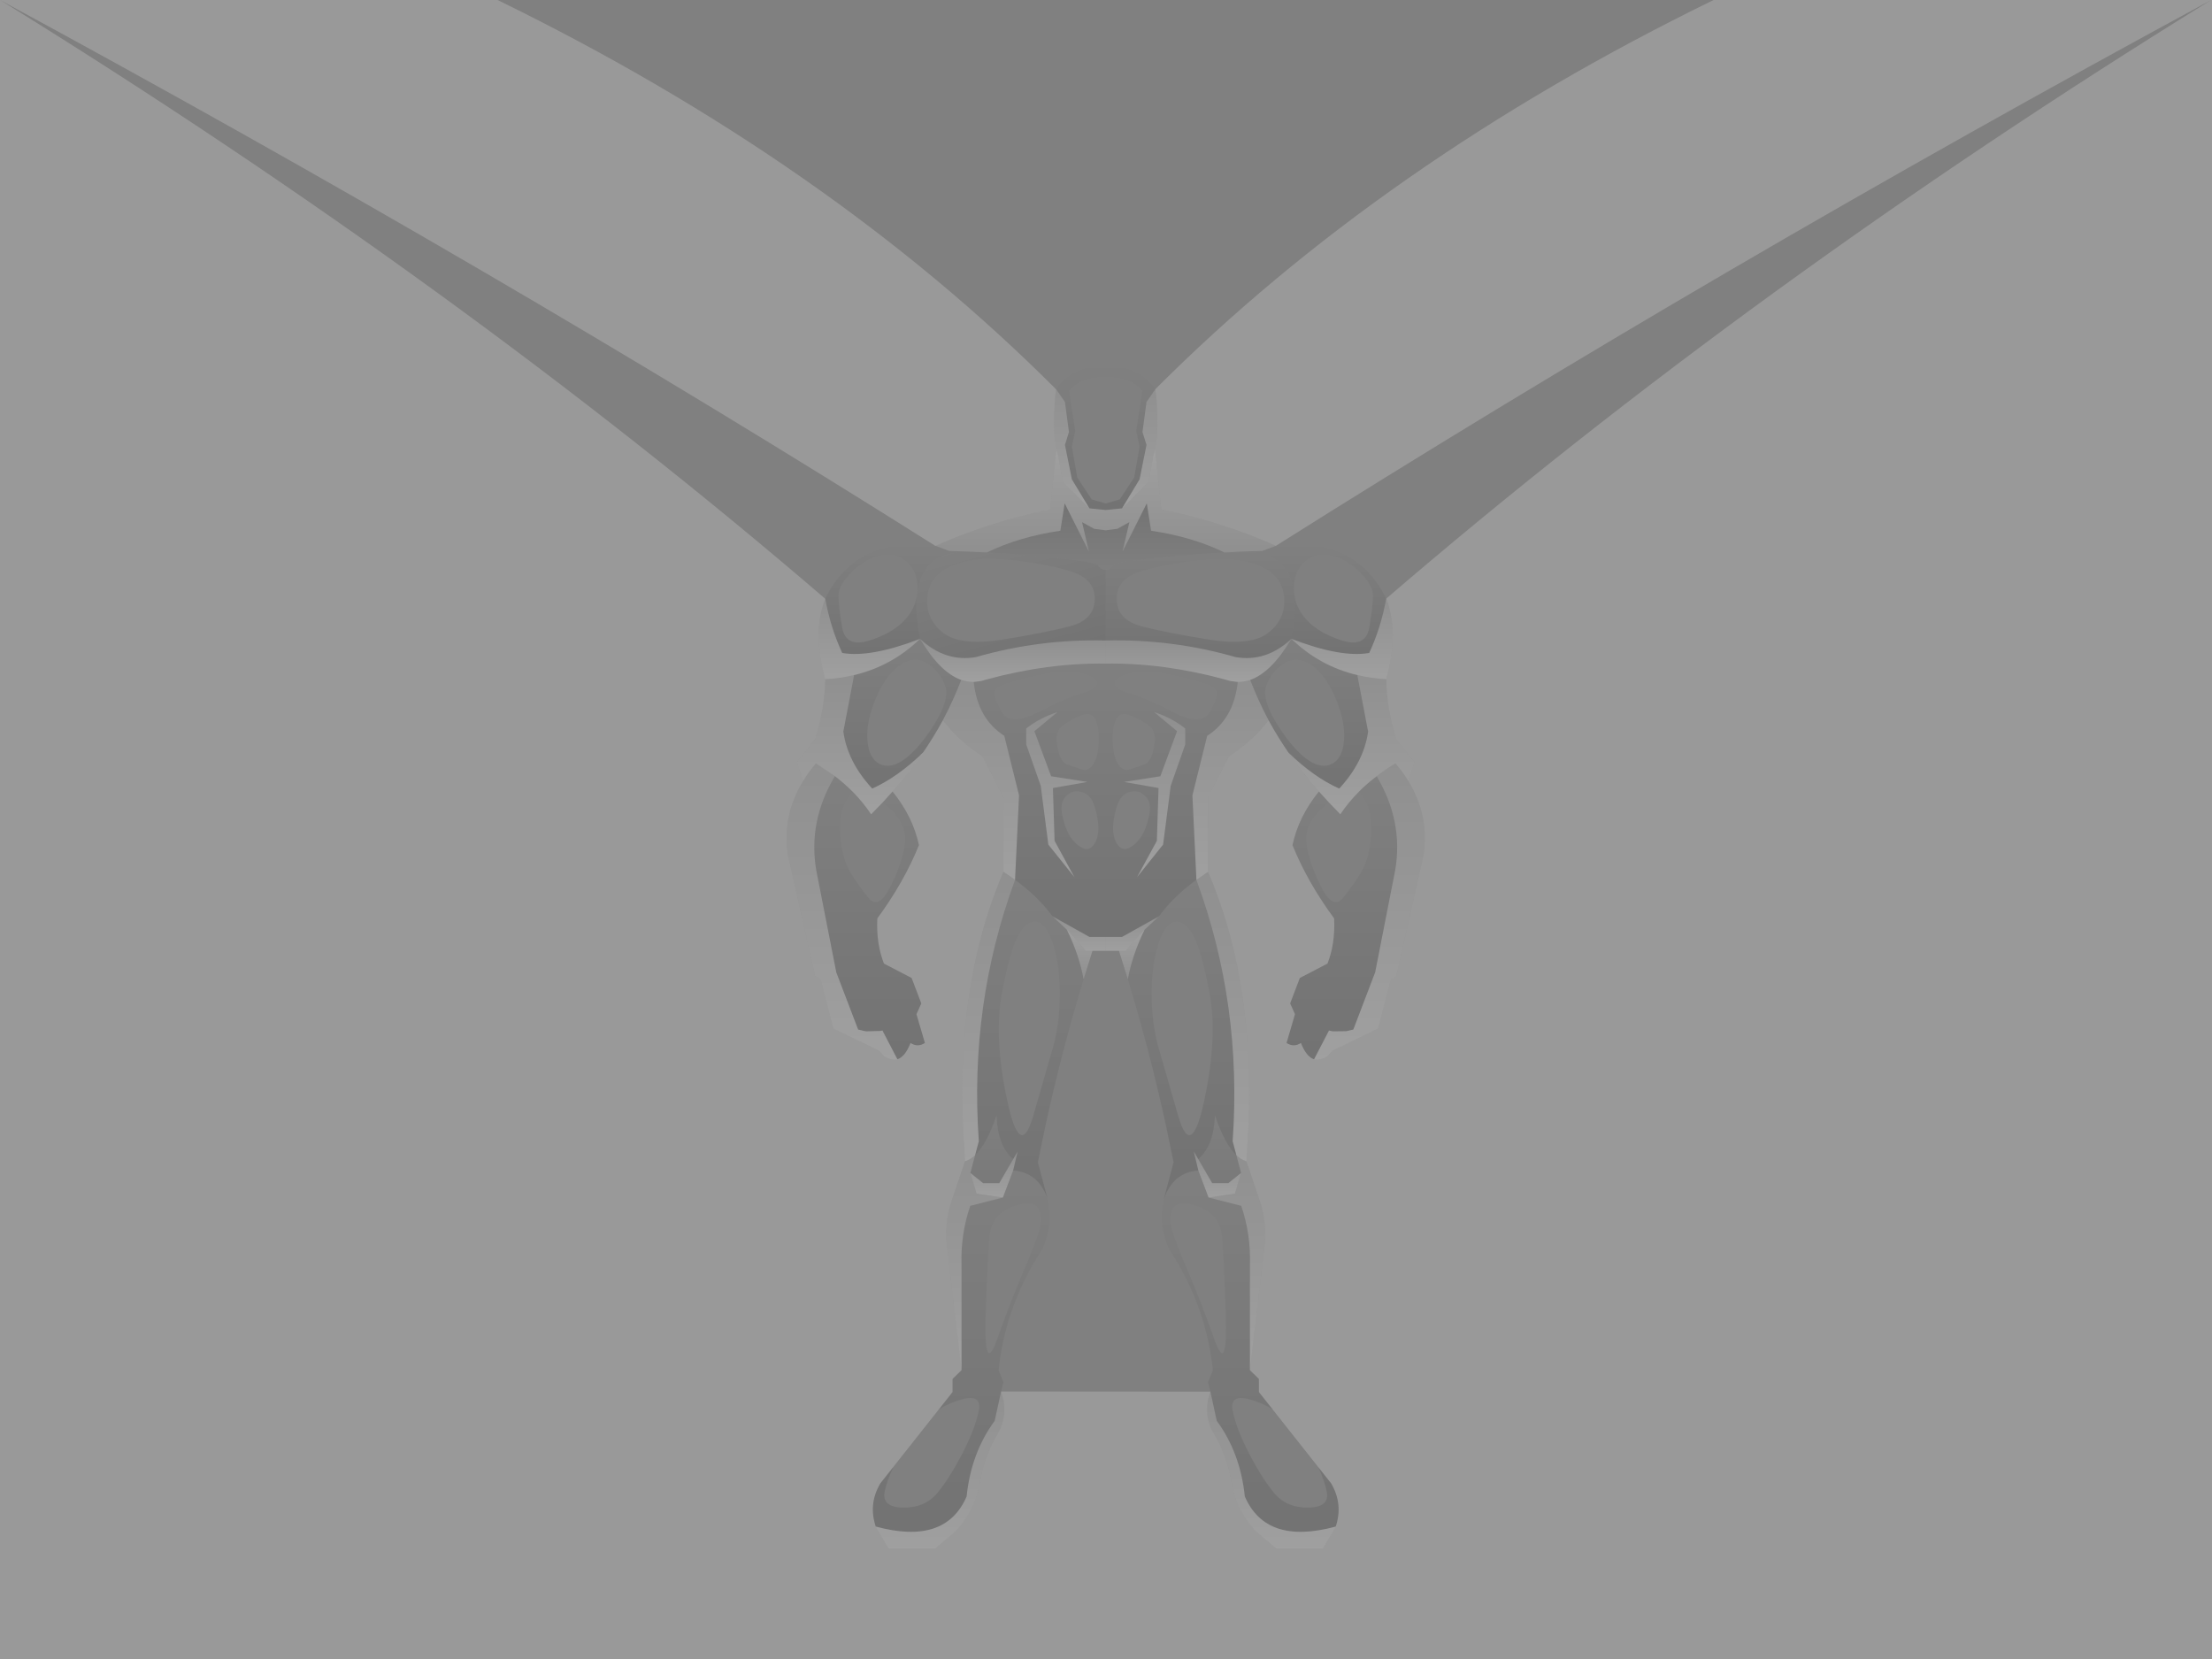 <?xml version="1.0" encoding="UTF-8" standalone="no"?>
<svg xmlns:xlink="http://www.w3.org/1999/xlink" height="600.0px" width="800.0px" xmlns="http://www.w3.org/2000/svg">
  <rect width="100%" height="100%" fill="#808080" stroke="none"/>
  <g transform="matrix(1.0, 0.0, 0.0, 1.0, 0.0, 0.0)">
    <path d="M800.0 0.0 L800.0 600.0 0.0 600.0 0.0 0.0 179.95 0.0 Q299.8 58.55 381.95 140.8 381.25 144.85 381.2 153.65 L381.2 153.9 381.2 154.1 381.4 158.2 382.05 162.25 379.8 184.25 Q357.8 188.7 338.35 197.4 L338.25 197.4 Q178.1 96.4 0.0 0.0 165.65 102.4 298.45 216.55 293.7 228.55 298.45 245.65 298.25 256.45 294.85 267.25 L288.2 275.65 290.5 282.4 Q282.8 294.9 284.95 309.25 L294.8 353.0 296.75 354.25 301.4 372.0 318.0 380.05 319.7 382.0 Q325.85 386.05 329.3 377.2 331.9 378.9 334.5 377.2 L331.45 366.8 333.2 362.9 329.7 353.7 319.7 348.5 Q318.7 345.9 318.1 343.2 L317.7 341.0 Q317.05 336.7 317.3 332.15 327.0 318.95 332.35 305.65 330.2 295.4 322.8 286.25 333.7 273.9 341.0 260.5 346.7 268.0 355.3 273.5 L362.9 288.4 362.9 315.3 Q347.15 351.8 348.05 400.4 L348.05 400.9 348.25 407.1 349.0 420.0 344.4 433.6 Q341.15 442.45 342.7 452.8 L347.75 495.55 344.5 498.7 344.5 503.45 318.4 536.45 Q313.85 544.15 316.9 552.6 L321.35 560.0 338.3 560.0 345.85 553.6 Q353.0 545.65 354.35 536.3 355.8 527.6 359.9 520.1 L361.2 517.85 Q363.9 513.1 363.0 506.8 L363.0 506.5 362.05 503.3 362.1 503.25 437.75 503.3 436.8 506.5 436.8 506.8 Q435.9 513.1 438.6 517.85 L439.95 520.1 Q444.0 527.6 445.45 536.3 446.8 545.65 453.95 553.6 L461.5 560.0 478.45 560.0 482.9 552.6 Q485.95 544.15 481.4 536.45 L455.3 503.45 455.3 498.7 452.05 495.55 457.1 452.8 Q458.65 442.45 455.4 433.6 L450.8 420.0 451.55 407.1 451.75 400.9 451.75 400.4 Q452.65 351.8 436.9 315.3 L436.9 288.4 444.5 273.5 Q453.1 268.0 458.8 260.5 466.1 273.9 477.0 286.25 469.6 295.4 467.45 305.65 472.8 318.95 482.5 332.15 482.75 336.7 482.1 341.0 L481.7 343.2 Q481.1 345.9 480.1 348.5 L470.1 353.7 466.6 362.9 468.35 366.8 465.3 377.2 Q467.9 378.9 470.5 377.2 473.95 386.05 480.1 382.0 L481.8 380.05 498.4 372.0 503.05 354.25 505.0 353.0 514.85 309.25 Q517.0 294.9 509.3 282.4 L511.6 275.65 504.95 267.25 Q501.55 256.45 501.35 245.65 506.1 228.55 501.35 216.5 634.1 102.35 799.7 0.0 621.6 96.4 461.45 197.4 442.0 188.7 420.0 184.25 L417.75 162.35 418.4 158.2 418.6 154.1 418.6 153.9 418.6 153.65 Q418.55 144.85 417.85 140.75 499.95 58.5 619.75 0.0 L799.7 0.0 800.0 0.0" fill="#ffffff" fill-opacity="0.2" fill-rule="evenodd" stroke="none"/>
    <path d="M386.65 141.25 L388.85 155.85 387.65 161.55 389.6 172.7 394.8 180.6 399.9 182.1 405.0 180.6 410.2 172.7 412.15 161.55 410.95 155.85 413.15 141.25 Q408.5 136.0 399.9 136.3 391.3 136.0 386.65 141.25 M381.95 140.75 L382.9 139.5 Q389.1 132.25 399.9 132.3 410.7 132.25 416.9 139.5 L417.85 140.75 414.65 145.4 413.2 156.25 414.65 160.9 412.15 173.35 405.8 183.85 399.9 184.45 394.0 183.85 387.65 173.35 385.15 160.9 386.6 156.25 385.15 145.4 381.95 140.75" fill="url(#gradient0)" fill-rule="evenodd" stroke="none"/>
    <path d="M381.95 140.75 L385.15 145.4 386.6 156.25 385.15 160.9 387.65 173.35 394.0 183.85 384.4 174.3 382.75 165.05 382.25 163.25 382.05 162.25 381.4 158.2 381.2 154.1 381.2 153.9 381.2 153.65 Q381.25 144.85 381.95 140.75" fill="url(#gradient1)" fill-rule="evenodd" stroke="none"/>
    <path d="M394.0 183.85 L399.9 184.45 405.8 183.85 415.4 174.3 417.05 165.05 417.55 163.25 417.75 162.35 420.0 184.25 Q442.0 188.7 461.45 197.4 L456.55 199.25 448.5 199.5 444.2 199.75 443.9 199.75 442.85 199.8 442.8 199.8 Q431.2 194.15 416.3 191.95 L414.75 182.05 405.95 199.55 408.45 188.85 404.1 191.25 399.9 191.8 395.7 191.25 391.35 188.85 393.85 199.55 385.05 182.05 383.5 191.95 Q368.55 194.15 356.95 199.8 L355.6 199.75 351.65 199.55 350.15 199.5 343.25 199.25 338.35 197.4 Q357.8 188.7 379.8 184.25 L382.05 162.25 382.25 163.25 382.75 165.05 384.4 174.3 394.0 183.85" fill="url(#gradient2)" fill-rule="evenodd" stroke="none"/>
    <path d="M356.95 199.8 Q368.55 194.15 383.5 191.95 L385.05 182.05 393.85 199.55 391.35 188.85 395.7 191.25 399.9 191.8 404.1 191.25 408.45 188.85 405.95 199.55 414.75 182.05 416.3 191.95 Q431.2 194.15 442.8 199.8 424.9 200.75 407.0 203.1 L402.95 204.1 Q401.9 206.05 399.9 206.1 397.9 206.05 396.85 204.1 L392.8 203.1 Q374.85 200.75 356.95 199.8" fill="url(#gradient3)" fill-rule="evenodd" stroke="none"/>
    <path d="M405.8 183.85 L412.15 173.35 414.65 160.9 413.2 156.25 414.65 145.4 417.85 140.75 Q418.55 144.85 418.6 153.65 L418.6 153.9 418.6 154.1 418.4 158.2 417.75 162.35 417.55 163.25 417.05 165.05 415.4 174.3 405.8 183.85" fill="url(#gradient4)" fill-rule="evenodd" stroke="none"/>
    <path d="M442.8 199.8 L442.85 199.8 443.9 199.75 444.2 199.75 448.5 199.5 449.65 199.5 Q465.6 199.15 467.95 213.6 L468.25 215.95 Q468.8 222.25 467.05 231.05 457.95 239.55 446.85 237.65 423.95 231.05 399.9 231.65 L399.9 206.1 Q401.9 206.05 402.95 204.1 L407.0 203.1 Q424.9 200.75 442.8 199.8 M455.45 204.55 Q447.3 201.1 434.6 202.45 421.9 203.8 412.8 206.55 403.75 209.25 403.85 216.7 404.0 224.15 412.8 226.5 421.65 228.8 437.1 231.3 452.55 233.8 458.85 228.75 465.2 223.65 464.4 215.8 463.65 207.95 455.45 204.55" fill="url(#gradient5)" fill-rule="evenodd" stroke="none"/>
    <path d="M461.45 197.4 Q490.1 193.8 501.35 216.5 499.45 227.0 495.2 236.15 485.0 237.95 467.05 231.05 468.8 222.25 468.25 215.95 469.15 220.5 472.6 224.25 477.05 229.05 485.5 231.7 494.0 234.3 495.25 226.8 496.55 219.25 496.55 215.35 496.5 211.45 491.6 206.7 486.75 201.95 481.2 200.75 475.65 199.55 471.7 203.25 467.75 206.95 467.95 213.2 L467.95 213.6 Q465.6 199.15 449.65 199.5 L448.5 199.5 456.55 199.25 461.45 197.4" fill="url(#gradient6)" fill-rule="evenodd" stroke="none"/>
    <path d="M452.15 245.9 Q449.9 246.65 447.65 246.65 L444.95 246.3 443.05 245.75 Q420.85 239.7 399.9 240.0 L399.9 231.65 Q423.95 231.05 446.85 237.65 457.95 239.55 467.05 231.05 459.85 243.2 452.15 245.9" fill="url(#gradient7)" fill-rule="evenodd" stroke="none"/>
    <path d="M458.8 260.5 Q453.1 268.0 444.5 273.5 L436.9 288.4 436.9 315.3 432.7 318.2 431.25 287.65 436.6 266.1 Q446.2 260.0 447.65 246.65 449.9 246.65 452.15 245.9 455.0 253.3 458.8 260.5" fill="url(#gradient8)" fill-rule="evenodd" stroke="none"/>
    <path d="M466.0 272.2 Q462.05 266.45 458.8 260.5 455.0 253.3 452.15 245.9 459.85 243.2 467.05 231.05 477.25 240.9 490.9 244.15 L494.8 264.6 Q493.25 275.6 484.35 285.2 475.15 281.1 466.0 272.2 M464.2 240.05 Q459.65 243.1 457.95 248.05 456.3 252.95 461.7 261.65 467.1 270.35 472.35 274.35 477.65 278.3 481.65 276.3 485.7 274.25 486.1 267.45 486.55 260.6 482.85 252.1 479.15 243.6 473.95 240.3 468.8 236.95 464.2 240.05" fill="url(#gradient9)" fill-rule="evenodd" stroke="none"/>
    <path d="M399.9 240.0 Q420.85 239.7 443.05 245.75 L444.95 246.3 447.65 246.65 Q446.2 260.0 436.6 266.1 L431.25 287.65 432.7 318.2 Q424.5 324.15 419.15 331.4 L405.8 338.85 399.9 338.85 394.0 338.85 380.65 331.4 Q375.3 324.15 367.1 318.2 L368.55 287.65 363.2 266.1 Q353.6 260.0 352.15 246.65 L354.85 246.3 356.75 245.75 Q378.95 239.7 399.9 240.0 M408.35 243.55 Q402.95 245.05 402.95 247.1 402.95 249.15 408.35 250.7 413.8 252.2 424.2 257.55 434.6 262.9 437.65 257.35 440.75 251.75 440.15 250.0 439.6 248.15 434.15 246.6 428.7 245.0 421.2 243.55 413.75 242.1 408.35 243.55 M428.65 263.45 Q423.7 259.6 417.45 257.55 L425.7 264.45 419.65 280.75 406.55 282.8 419.0 285.0 418.4 304.1 411.25 317.2 420.65 305.45 423.4 284.2 428.65 269.25 428.65 263.45 M408.85 258.75 Q405.6 257.35 403.95 259.6 402.35 261.8 402.4 267.5 402.45 273.15 404.25 276.2 406.1 279.2 408.7 278.25 411.35 277.3 413.85 276.5 416.4 275.65 417.4 269.95 418.45 264.25 415.3 262.2 412.15 260.1 408.85 258.75 M409.25 286.25 Q406.3 286.8 404.8 289.55 403.35 292.25 402.7 297.2 402.1 302.1 403.9 305.05 405.75 307.95 408.3 306.7 410.85 305.4 412.7 302.65 414.5 299.95 415.55 295.2 416.65 290.45 414.4 288.1 412.2 285.7 409.25 286.25 M378.6 243.55 Q371.1 245.0 365.65 246.6 360.2 248.15 359.65 250.0 359.05 251.75 362.15 257.35 365.2 262.9 375.6 257.55 386.0 252.2 391.45 250.7 396.85 249.15 396.85 247.1 396.85 245.05 391.45 243.55 386.05 242.1 378.6 243.55 M395.85 259.6 Q394.2 257.35 390.95 258.75 387.65 260.1 384.5 262.2 381.35 264.25 382.4 269.95 383.4 275.65 385.95 276.5 L391.1 278.25 Q393.7 279.2 395.55 276.2 397.35 273.15 397.4 267.5 397.45 261.8 395.85 259.6 M371.15 269.25 L376.4 284.2 379.15 305.45 388.55 317.2 381.4 304.1 380.8 285.0 393.25 282.8 380.15 280.75 374.1 264.45 382.4 257.55 Q376.1 259.6 371.15 263.45 L371.15 269.25 M395.0 289.55 Q393.5 286.8 390.55 286.25 387.6 285.7 385.4 288.1 383.15 290.45 384.25 295.2 385.3 299.95 387.1 302.65 388.95 305.4 391.5 306.7 394.05 307.95 395.9 305.05 397.7 302.1 397.1 297.2 396.45 292.25 395.0 289.55" fill="url(#gradient10)" fill-rule="evenodd" stroke="none"/>
    <path d="M428.65 263.45 L428.65 269.25 423.4 284.2 420.65 305.45 411.25 317.2 418.4 304.1 419.0 285.0 406.55 282.8 419.65 280.75 425.7 264.45 417.45 257.55 Q423.7 259.6 428.65 263.45" fill="url(#gradient11)" fill-rule="evenodd" stroke="none"/>
    <path d="M501.35 245.65 Q501.55 256.45 504.95 267.25 L511.6 275.65 509.3 282.4 Q507.35 279.2 504.7 276.1 501.05 278.25 497.9 280.7 L497.9 280.75 Q494.4 283.35 491.5 286.3 487.65 290.15 484.75 294.5 L480.55 290.15 477.0 286.25 Q470.95 279.4 466.0 272.2 475.15 281.1 484.35 285.2 493.25 275.6 494.8 264.6 L490.9 244.15 Q495.9 245.35 501.35 245.65" fill="url(#gradient12)" fill-rule="evenodd" stroke="none"/>
    <path d="M475.25 383.1 Q472.45 382.2 470.5 377.2 467.9 378.9 465.3 377.2 L468.35 366.8 466.6 362.9 470.1 353.7 480.1 348.5 Q481.1 345.9 481.7 343.2 L482.1 341.0 Q482.75 336.7 482.5 332.15 472.8 318.95 467.45 305.65 469.6 295.4 477.0 286.25 L480.55 290.15 477.3 293.1 Q471.65 298.5 472.5 305.2 473.4 311.9 477.7 320.55 482.05 329.2 485.65 324.8 489.3 320.4 492.35 315.35 495.35 310.3 495.9 302.05 496.45 293.8 493.45 288.8 492.5 287.2 491.5 286.3 494.4 283.35 497.9 280.75 507.6 297.0 504.6 314.7 L497.35 351.65 489.45 372.35 487.1 372.9 486.7 372.95 482.05 373.0 481.3 372.85 480.65 372.7 475.25 383.1" fill="url(#gradient13)" fill-rule="evenodd" stroke="none"/>
    <path d="M356.95 199.8 Q374.85 200.75 392.8 203.1 L396.85 204.1 Q397.9 206.05 399.9 206.1 L399.9 231.65 Q375.85 231.05 352.95 237.65 341.85 239.55 332.75 231.05 331.0 222.25 331.55 215.95 L331.85 213.6 Q334.2 199.15 350.15 199.5 L351.65 199.55 355.6 199.75 356.95 199.8 M395.95 216.7 Q396.05 209.25 387.0 206.55 377.9 203.8 365.2 202.45 352.5 201.1 344.35 204.55 336.15 207.95 335.4 215.8 334.6 223.65 340.95 228.75 347.25 233.8 362.7 231.3 378.15 228.8 387.0 226.5 395.8 224.15 395.95 216.7" fill="url(#gradient14)" fill-rule="evenodd" stroke="none"/>
    <path d="M399.9 231.65 L399.9 240.0 Q378.95 239.7 356.75 245.75 L354.85 246.3 352.15 246.65 Q349.9 246.65 347.65 245.9 339.95 243.2 332.75 231.05 341.85 239.55 352.95 237.65 375.85 231.05 399.9 231.65" fill="url(#gradient15)" fill-rule="evenodd" stroke="none"/>
    <path d="M298.45 216.5 Q309.7 193.8 338.35 197.4 L343.25 199.25 350.15 199.5 Q334.2 199.15 331.85 213.6 L331.85 213.2 Q332.05 206.95 328.1 203.25 324.15 199.55 318.6 200.75 313.05 201.95 308.2 206.7 303.3 211.45 303.25 215.35 303.25 219.25 304.55 226.8 305.8 234.3 314.3 231.7 322.75 229.05 327.2 224.25 330.65 220.5 331.55 215.95 331.0 222.25 332.75 231.05 314.8 237.95 304.6 236.15 300.35 227.0 298.45 216.5" fill="url(#gradient16)" fill-rule="evenodd" stroke="none"/>
    <path d="M341.0 260.5 Q337.8 266.35 333.95 272.05 324.7 281.05 315.45 285.2 306.55 275.6 305.0 264.6 L308.9 244.15 Q322.55 240.9 332.75 231.05 339.95 243.2 347.65 245.9 344.8 253.3 341.0 260.5 M335.6 240.05 Q331.0 236.95 325.85 240.3 320.65 243.6 316.95 252.1 313.25 260.6 313.7 267.45 314.1 274.25 318.15 276.3 322.15 278.3 327.45 274.35 332.7 270.35 338.1 261.65 343.5 252.95 341.85 248.05 340.15 243.1 335.6 240.05" fill="url(#gradient17)" fill-rule="evenodd" stroke="none"/>
    <path d="M362.9 315.3 L362.9 288.4 355.3 273.5 Q346.7 268.0 341.0 260.5 344.8 253.3 347.65 245.9 349.9 246.65 352.15 246.65 353.6 260.0 363.2 266.1 L368.55 287.65 367.1 318.2 Q365.1 316.7 362.9 315.3" fill="url(#gradient18)" fill-rule="evenodd" stroke="none"/>
    <path d="M371.15 269.25 L371.15 263.45 Q376.1 259.6 382.4 257.55 L374.1 264.45 380.15 280.75 393.25 282.8 380.8 285.0 381.4 304.1 388.55 317.2 379.15 305.45 376.4 284.2 371.15 269.25" fill="url(#gradient19)" fill-rule="evenodd" stroke="none"/>
    <path d="M391.9 354.15 Q384.05 379.85 378.1 407.1 L375.35 420.35 378.8 433.3 378.9 433.65 Q375.55 423.95 366.4 423.35 L368.05 416.45 366.45 419.2 Q360.8 414.55 360.4 403.35 356.95 413.75 352.65 417.8 L354.0 412.75 Q350.5 363.2 367.1 318.25 L367.1 318.2 Q375.3 324.15 380.65 331.4 L385.85 336.25 Q390.35 345.5 391.9 354.15 M374.9 333.35 Q371.35 332.75 368.35 338.1 365.3 343.4 362.35 359.2 359.4 374.95 364.15 397.5 368.9 420.0 373.65 403.7 L380.85 378.75 Q383.3 370.05 383.3 359.45 383.3 348.85 380.85 341.35 378.45 333.9 374.9 333.35" fill="url(#gradient20)" fill-rule="evenodd" stroke="none"/>
    <path d="M349.0 420.0 L348.25 407.1 348.05 400.9 348.05 400.4 Q347.15 351.8 362.9 315.3 365.1 316.7 367.1 318.2 L367.1 318.25 Q350.5 363.2 354.0 412.75 L352.65 417.8 Q350.9 419.45 349.0 420.0" fill="url(#gradient21)" fill-rule="evenodd" stroke="none"/>
    <path d="M399.9 343.9 L395.1 343.9 392.7 343.9 Q389.6 340.0 385.85 336.25 L380.65 331.4 394.0 338.85 399.9 338.85 399.9 343.9" fill="url(#gradient22)" fill-rule="evenodd" stroke="none"/>
    <path d="M404.7 343.9 L399.9 343.9 399.9 338.85 405.8 338.85 419.15 331.4 413.95 336.25 Q410.2 340.0 407.1 343.9 L404.7 343.9" fill="url(#gradient23)" fill-rule="evenodd" stroke="none"/>
    <path d="M407.9 354.15 L404.7 343.9 407.1 343.9 Q410.2 340.0 413.95 336.25 409.45 345.5 407.9 354.15 M395.1 343.9 L391.9 354.15 Q390.35 345.5 385.85 336.25 389.6 340.0 392.7 343.9 L395.1 343.9" fill="url(#gradient24)" fill-rule="evenodd" stroke="none"/>
    <path d="M322.8 286.25 Q330.2 295.4 332.35 305.65 327.0 318.95 317.3 332.15 317.05 336.7 317.7 341.0 L318.1 343.2 Q318.7 345.9 319.7 348.5 L329.7 353.7 333.2 362.9 331.45 366.8 334.5 377.2 Q331.9 378.9 329.3 377.2 327.35 382.2 324.55 383.1 L319.15 372.7 318.5 372.85 313.3 373.0 313.05 372.95 312.7 372.9 310.35 372.35 302.45 351.65 295.2 314.7 Q292.2 297.0 301.95 280.7 305.4 283.35 308.35 286.3 307.3 287.2 306.35 288.8 303.35 293.8 303.9 302.05 304.45 310.3 307.45 315.35 310.5 320.4 314.15 324.8 317.75 329.2 322.1 320.55 326.4 311.9 327.3 305.2 328.15 298.5 322.5 293.1 L319.3 290.15 322.8 286.25" fill="url(#gradient25)" fill-rule="evenodd" stroke="none"/>
    <path d="M436.9 315.3 Q452.65 351.8 451.75 400.4 L451.75 400.9 451.55 407.1 450.8 420.0 Q448.9 419.45 447.15 417.8 L445.8 412.75 Q449.3 363.2 432.7 318.25 L432.7 318.2 436.9 315.3" fill="url(#gradient26)" fill-rule="evenodd" stroke="none"/>
    <path d="M424.45 420.35 L421.7 407.1 Q415.75 379.85 407.9 354.15 409.45 345.5 413.95 336.25 L419.15 331.4 Q424.5 324.15 432.7 318.2 L432.7 318.25 Q449.3 363.2 445.8 412.75 L447.15 417.8 Q442.85 413.75 439.4 403.35 439.0 414.55 433.35 419.2 L431.75 416.45 432.55 419.8 430.2 421.05 Q427.3 423.05 424.45 420.35 M418.95 341.35 Q416.5 348.85 416.5 359.45 416.5 370.05 418.95 378.75 L426.15 403.7 Q430.9 420.0 435.65 397.5 440.4 374.95 437.45 359.2 434.5 343.4 431.45 338.1 428.45 332.75 424.9 333.35 421.35 333.9 418.95 341.35" fill="url(#gradient27)" fill-rule="evenodd" stroke="none"/>
    <path d="M509.3 282.4 Q517.0 294.9 514.85 309.25 L505.0 353.0 503.05 354.25 498.4 372.0 481.8 380.05 480.1 382.0 Q477.4 383.75 475.25 383.1 L480.65 372.7 481.3 372.85 482.05 373.0 486.7 372.95 487.1 372.9 489.45 372.35 497.35 351.65 504.6 314.7 Q507.6 297.0 497.9 280.75 L497.9 280.7 Q501.05 278.25 504.7 276.1 507.35 279.2 509.3 282.4" fill="url(#gradient28)" fill-rule="evenodd" stroke="none"/>
    <path d="M501.35 216.5 Q506.1 228.55 501.35 245.65 495.9 245.35 490.9 244.15 477.25 240.9 467.05 231.05 485.0 237.95 495.2 236.15 499.45 227.0 501.35 216.5" fill="url(#gradient29)" fill-rule="evenodd" stroke="none"/>
    <path d="M333.95 272.05 Q328.95 279.3 322.8 286.25 L319.3 290.15 315.05 294.5 Q312.15 290.15 308.35 286.3 305.4 283.35 301.95 280.7 L295.1 276.1 Q292.45 279.2 290.5 282.4 L288.2 275.65 294.85 267.25 Q298.25 256.45 298.45 245.65 303.9 245.35 308.9 244.15 L305.0 264.6 Q306.55 275.6 315.45 285.2 324.7 281.05 333.95 272.05" fill="url(#gradient30)" fill-rule="evenodd" stroke="none"/>
    <path d="M298.45 245.65 Q293.7 228.55 298.45 216.5 300.35 227.0 304.6 236.15 314.8 237.95 332.75 231.05 322.55 240.9 308.9 244.15 303.9 245.35 298.45 245.65" fill="url(#gradient31)" fill-rule="evenodd" stroke="none"/>
    <path d="M324.55 383.1 Q322.4 383.75 319.7 382.0 L318.0 380.05 301.4 372.0 296.75 354.25 294.8 353.0 284.95 309.25 Q282.8 294.9 290.5 282.4 292.45 279.2 295.1 276.1 L301.95 280.7 Q292.2 297.0 295.2 314.7 L302.45 351.65 310.35 372.35 312.7 372.9 313.05 372.95 313.3 373.0 318.5 372.85 319.15 372.7 324.55 383.1" fill="url(#gradient32)" fill-rule="evenodd" stroke="none"/>
    <path d="M378.9 433.65 L378.95 434.0 Q380.95 443.35 376.9 451.85 363.55 472.25 361.15 495.55 L362.9 499.85 362.05 503.3 359.75 513.85 Q351.2 525.5 349.6 541.2 341.95 558.95 316.75 552.1 314.0 543.95 318.4 536.45 L323.05 530.65 Q320.75 535.5 319.95 539.5 318.85 545.2 326.8 545.25 334.7 545.3 339.15 539.8 343.6 534.3 348.1 525.6 352.6 516.85 353.95 510.45 355.3 504.05 347.9 506.1 343.35 507.3 339.55 509.75 L344.5 503.45 344.5 498.7 347.75 495.55 347.75 457.35 Q347.4 446.35 350.9 436.1 L362.7 433.1 366.4 423.35 Q375.55 423.95 378.9 433.65 M375.9 437.65 Q374.6 434.4 369.55 435.45 364.45 436.5 361.55 439.15 358.6 441.8 357.95 446.3 357.3 450.8 356.5 474.55 355.7 498.25 360.75 484.05 365.8 469.85 369.95 460.3 374.1 450.7 375.65 445.8 377.2 440.9 375.9 437.65" fill="url(#gradient33)" fill-rule="evenodd" stroke="none"/>
    <path d="M362.05 503.3 L363.0 506.5 363.0 506.8 Q363.9 513.1 361.2 517.85 L359.9 520.1 Q355.8 527.6 354.35 536.3 353.0 545.65 345.85 553.6 L338.3 560.0 321.35 560.0 316.9 552.6 316.75 552.1 Q341.95 558.95 349.6 541.2 351.2 525.5 359.75 513.85 L362.05 503.3" fill="url(#gradient34)" fill-rule="evenodd" stroke="none"/>
    <path d="M450.8 420.0 L455.4 433.6 Q458.65 442.45 457.1 452.8 L452.05 495.55 452.05 457.35 Q452.4 446.35 448.9 436.1 L437.1 433.1 446.6 431.7 448.85 424.2 447.15 417.8 Q448.9 419.45 450.8 420.0" fill="url(#gradient35)" fill-rule="evenodd" stroke="none"/>
    <path d="M447.15 417.8 L448.85 424.2 444.25 427.9 438.4 427.9 433.35 419.2 Q439.0 414.55 439.4 403.35 442.85 413.75 447.15 417.8" fill="url(#gradient36)" fill-rule="evenodd" stroke="none"/>
    <path d="M448.85 424.2 L446.6 431.7 437.1 433.1 433.4 423.35 432.55 419.8 431.75 416.45 433.35 419.2 438.4 427.9 444.25 427.9 448.85 424.2" fill="url(#gradient37)" fill-rule="evenodd" stroke="none"/>
    <path d="M452.05 495.55 L455.3 498.7 455.3 503.45 460.3 509.75 Q456.45 507.3 451.9 506.1 444.5 504.05 445.85 510.45 447.2 516.85 451.7 525.6 456.2 534.3 460.65 539.8 465.1 545.3 473.0 545.25 480.95 545.2 479.85 539.5 479.05 535.5 476.8 530.65 L481.4 536.45 Q485.8 543.95 483.1 552.1 457.85 558.95 450.2 541.2 448.6 525.5 440.05 513.85 L437.75 503.3 436.9 499.85 438.65 495.55 Q436.25 472.25 422.9 451.85 418.85 443.35 420.85 434.0 L420.95 433.65 Q424.25 423.95 433.4 423.35 L437.1 433.1 448.9 436.1 Q452.4 446.35 452.05 457.35 L452.05 495.55 M430.25 435.45 Q425.2 434.4 423.9 437.65 422.6 440.9 424.15 445.8 425.7 450.7 429.85 460.3 434.0 469.85 439.05 484.05 444.1 498.25 443.3 474.55 442.5 450.8 441.85 446.3 441.2 441.8 438.25 439.15 435.35 436.5 430.25 435.45" fill="url(#gradient38)" fill-rule="evenodd" stroke="none"/>
    <path d="M420.95 433.65 L421.0 433.3 424.45 420.35 Q427.3 423.05 430.2 421.05 L432.55 419.8 433.4 423.35 Q424.25 423.95 420.95 433.65" fill="url(#gradient39)" fill-rule="evenodd" stroke="none"/>
    <path d="M366.45 419.2 L368.05 416.45 366.4 423.35 362.7 433.1 353.2 431.7 350.95 424.2 355.55 427.9 361.4 427.9 366.45 419.2" fill="url(#gradient40)" fill-rule="evenodd" stroke="none"/>
    <path d="M352.65 417.8 Q356.95 413.75 360.4 403.35 360.8 414.55 366.45 419.2 L361.4 427.9 355.55 427.9 350.95 424.2 352.65 417.8" fill="url(#gradient41)" fill-rule="evenodd" stroke="none"/>
    <path d="M347.75 495.55 L342.7 452.8 Q341.15 442.45 344.4 433.6 L349.0 420.0 Q350.9 419.45 352.65 417.8 L350.95 424.2 353.2 431.7 362.7 433.1 350.9 436.1 Q347.4 446.35 347.75 457.35 L347.75 495.55" fill="url(#gradient42)" fill-rule="evenodd" stroke="none"/>
    <path d="M483.1 552.1 L482.9 552.6 478.45 560.0 461.5 560.0 453.95 553.6 Q446.8 545.65 445.45 536.3 444.0 527.6 439.95 520.1 L438.6 517.85 Q435.9 513.1 436.8 506.8 L436.8 506.5 437.75 503.3 440.05 513.85 Q448.6 525.5 450.2 541.2 457.85 558.95 483.1 552.1" fill="url(#gradient43)" fill-rule="evenodd" stroke="none"/>
  </g>
  <defs>
    <linearGradient gradientTransform="matrix(0.0, 0.032, -0.022, 0.0, 399.9, 158.35)" gradientUnits="userSpaceOnUse" id="gradient0" spreadMethod="pad" x1="-819.2" x2="819.2">
      <stop offset="0.0" stop-color="#000000" stop-opacity="0.0"/>
      <stop offset="1.0" stop-color="#000000" stop-opacity="0.102"/>
    </linearGradient>
    <linearGradient gradientTransform="matrix(0.0, 0.026, -0.008, 0.0, 387.6, 162.3)" gradientUnits="userSpaceOnUse" id="gradient1" spreadMethod="pad" x1="-819.2" x2="819.2">
      <stop offset="0.0" stop-color="#ffffff" stop-opacity="0.122"/>
      <stop offset="1.0" stop-color="#ffffff" stop-opacity="0.251"/>
    </linearGradient>
    <linearGradient gradientTransform="matrix(0.0, -0.023, 0.075, 0.0, 399.9, 181.05)" gradientUnits="userSpaceOnUse" id="gradient2" spreadMethod="pad" x1="-819.2" x2="819.2">
      <stop offset="0.0" stop-color="#ffffff" stop-opacity="0.122"/>
      <stop offset="1.0" stop-color="#ffffff" stop-opacity="0.251"/>
    </linearGradient>
    <linearGradient gradientTransform="matrix(0.0, -0.015, 0.052, 0.0, 399.85, 194.1)" gradientUnits="userSpaceOnUse" id="gradient3" spreadMethod="pad" x1="-819.2" x2="819.2">
      <stop offset="0.0" stop-color="#000000" stop-opacity="0.0"/>
      <stop offset="1.0" stop-color="#000000" stop-opacity="0.102"/>
    </linearGradient>
    <linearGradient gradientTransform="matrix(0.0, 0.026, -0.008, 0.0, 412.2, 162.3)" gradientUnits="userSpaceOnUse" id="gradient4" spreadMethod="pad" x1="-819.2" x2="819.2">
      <stop offset="0.0" stop-color="#ffffff" stop-opacity="0.122"/>
      <stop offset="1.0" stop-color="#ffffff" stop-opacity="0.251"/>
    </linearGradient>
    <linearGradient gradientTransform="matrix(0.0, 0.024, -0.042, 0.0, 434.15, 218.75)" gradientUnits="userSpaceOnUse" id="gradient5" spreadMethod="pad" x1="-819.2" x2="819.2">
      <stop offset="0.0" stop-color="#000000" stop-opacity="0.0"/>
      <stop offset="1.0" stop-color="#000000" stop-opacity="0.102"/>
    </linearGradient>
    <linearGradient gradientTransform="matrix(0.0, 0.024, -0.032, 0.0, 474.95, 216.7)" gradientUnits="userSpaceOnUse" id="gradient6" spreadMethod="pad" x1="-819.2" x2="819.2">
      <stop offset="0.0" stop-color="#000000" stop-opacity="0.0"/>
      <stop offset="1.0" stop-color="#000000" stop-opacity="0.102"/>
    </linearGradient>
    <linearGradient gradientTransform="matrix(0.0, 0.009, -0.041, 0.0, 433.5, 238.85)" gradientUnits="userSpaceOnUse" id="gradient7" spreadMethod="pad" x1="-819.2" x2="819.2">
      <stop offset="0.0" stop-color="#ffffff" stop-opacity="0.122"/>
      <stop offset="1.0" stop-color="#ffffff" stop-opacity="0.251"/>
    </linearGradient>
    <linearGradient gradientTransform="matrix(0.0, 0.044, -0.017, 0.0, 445.05, 282.05)" gradientUnits="userSpaceOnUse" id="gradient8" spreadMethod="pad" x1="-819.2" x2="819.2">
      <stop offset="0.0" stop-color="#ffffff" stop-opacity="0.122"/>
      <stop offset="1.0" stop-color="#ffffff" stop-opacity="0.251"/>
    </linearGradient>
    <linearGradient gradientTransform="matrix(0.0, 0.033, -0.026, 0.0, 473.5, 258.1)" gradientUnits="userSpaceOnUse" id="gradient9" spreadMethod="pad" x1="-819.2" x2="819.2">
      <stop offset="0.0" stop-color="#000000" stop-opacity="0.0"/>
      <stop offset="1.0" stop-color="#000000" stop-opacity="0.102"/>
    </linearGradient>
    <linearGradient gradientTransform="matrix(0.0, 0.06, -0.058, 0.0, 399.9, 289.4)" gradientUnits="userSpaceOnUse" id="gradient10" spreadMethod="pad" x1="-819.2" x2="819.2">
      <stop offset="0.0" stop-color="#000000" stop-opacity="0.0"/>
      <stop offset="1.0" stop-color="#000000" stop-opacity="0.102"/>
    </linearGradient>
    <linearGradient gradientTransform="matrix(0.0, 0.036, -0.013, 0.0, 417.6, 287.35)" gradientUnits="userSpaceOnUse" id="gradient11" spreadMethod="pad" x1="-819.2" x2="819.2">
      <stop offset="0.0" stop-color="#ffffff" stop-opacity="0.122"/>
      <stop offset="1.0" stop-color="#ffffff" stop-opacity="0.251"/>
    </linearGradient>
    <linearGradient gradientTransform="matrix(0.0, 0.031, -0.028, 0.0, 488.8, 269.3)" gradientUnits="userSpaceOnUse" id="gradient12" spreadMethod="pad" x1="-819.2" x2="819.2">
      <stop offset="0.0" stop-color="#ffffff" stop-opacity="0.122"/>
      <stop offset="1.0" stop-color="#ffffff" stop-opacity="0.251"/>
    </linearGradient>
    <linearGradient gradientTransform="matrix(0.0, 0.062, -0.024, 0.0, 485.3, 331.9)" gradientUnits="userSpaceOnUse" id="gradient13" spreadMethod="pad" x1="-819.2" x2="819.2">
      <stop offset="0.0" stop-color="#000000" stop-opacity="0.0"/>
      <stop offset="1.0" stop-color="#000000" stop-opacity="0.102"/>
    </linearGradient>
    <linearGradient gradientTransform="matrix(0.007, 0.027, -0.042, 0.011, 366.0, 217.4)" gradientUnits="userSpaceOnUse" id="gradient14" spreadMethod="pad" x1="-819.2" x2="819.2">
      <stop offset="0.0" stop-color="#000000" stop-opacity="0.0"/>
      <stop offset="1.0" stop-color="#000000" stop-opacity="0.102"/>
    </linearGradient>
    <linearGradient gradientTransform="matrix(0.0, 0.009, -0.041, 0.0, 366.35, 238.85)" gradientUnits="userSpaceOnUse" id="gradient15" spreadMethod="pad" x1="-819.2" x2="819.2">
      <stop offset="0.0" stop-color="#ffffff" stop-opacity="0.122"/>
      <stop offset="1.0" stop-color="#ffffff" stop-opacity="0.251"/>
    </linearGradient>
    <linearGradient gradientTransform="matrix(0.0, 0.024, -0.032, 0.0, 324.3, 216.7)" gradientUnits="userSpaceOnUse" id="gradient16" spreadMethod="pad" x1="-819.2" x2="819.2">
      <stop offset="0.0" stop-color="#000000" stop-opacity="0.0"/>
      <stop offset="1.0" stop-color="#000000" stop-opacity="0.102"/>
    </linearGradient>
    <linearGradient gradientTransform="matrix(0.0, 0.033, -0.026, 0.0, 326.35, 258.1)" gradientUnits="userSpaceOnUse" id="gradient17" spreadMethod="pad" x1="-819.2" x2="819.2">
      <stop offset="0.0" stop-color="#000000" stop-opacity="0.0"/>
      <stop offset="1.0" stop-color="#000000" stop-opacity="0.102"/>
    </linearGradient>
    <linearGradient gradientTransform="matrix(0.0, 0.044, -0.017, 0.0, 354.8, 282.05)" gradientUnits="userSpaceOnUse" id="gradient18" spreadMethod="pad" x1="-819.2" x2="819.2">
      <stop offset="0.0" stop-color="#ffffff" stop-opacity="0.122"/>
      <stop offset="1.0" stop-color="#ffffff" stop-opacity="0.251"/>
    </linearGradient>
    <linearGradient gradientTransform="matrix(0.0, 0.036, -0.013, 0.0, 382.2, 287.35)" gradientUnits="userSpaceOnUse" id="gradient19" spreadMethod="pad" x1="-819.2" x2="819.2">
      <stop offset="0.0" stop-color="#ffffff" stop-opacity="0.122"/>
      <stop offset="1.0" stop-color="#ffffff" stop-opacity="0.251"/>
    </linearGradient>
    <linearGradient gradientTransform="matrix(0.0, 0.07, -0.024, 0.0, 372.3, 375.9)" gradientUnits="userSpaceOnUse" id="gradient20" spreadMethod="pad" x1="-819.2" x2="819.2">
      <stop offset="0.0" stop-color="#000000" stop-opacity="0.0"/>
      <stop offset="1.0" stop-color="#000000" stop-opacity="0.102"/>
    </linearGradient>
    <linearGradient gradientTransform="matrix(0.0, 0.064, -0.012, 0.0, 357.55, 367.65)" gradientUnits="userSpaceOnUse" id="gradient21" spreadMethod="pad" x1="-819.2" x2="819.2">
      <stop offset="0.0" stop-color="#ffffff" stop-opacity="0.122"/>
      <stop offset="1.0" stop-color="#ffffff" stop-opacity="0.251"/>
    </linearGradient>
    <linearGradient gradientTransform="matrix(0.0, 0.008, -0.012, 0.0, 390.3, 337.65)" gradientUnits="userSpaceOnUse" id="gradient22" spreadMethod="pad" x1="-819.2" x2="819.2">
      <stop offset="0.0" stop-color="#ffffff" stop-opacity="0.122"/>
      <stop offset="1.0" stop-color="#ffffff" stop-opacity="0.251"/>
    </linearGradient>
    <linearGradient gradientTransform="matrix(0.0, 0.008, -0.012, 0.0, 409.55, 337.65)" gradientUnits="userSpaceOnUse" id="gradient23" spreadMethod="pad" x1="-819.2" x2="819.2">
      <stop offset="0.0" stop-color="#ffffff" stop-opacity="0.122"/>
      <stop offset="1.0" stop-color="#ffffff" stop-opacity="0.251"/>
    </linearGradient>
    <linearGradient gradientTransform="matrix(0.0, -0.011, 0.006, 0.0, 390.45, 345.2)" gradientUnits="userSpaceOnUse" id="gradient24" spreadMethod="pad" x1="-819.2" x2="819.2">
      <stop offset="0.0" stop-color="#ffffff" stop-opacity="0.122"/>
      <stop offset="1.0" stop-color="#ffffff" stop-opacity="0.251"/>
    </linearGradient>
    <linearGradient gradientTransform="matrix(0.0, 0.062, -0.024, 0.0, 314.5, 331.9)" gradientUnits="userSpaceOnUse" id="gradient25" spreadMethod="pad" x1="-819.2" x2="819.2">
      <stop offset="0.0" stop-color="#000000" stop-opacity="0.0"/>
      <stop offset="1.0" stop-color="#000000" stop-opacity="0.102"/>
    </linearGradient>
    <linearGradient gradientTransform="matrix(0.0, 0.064, -0.012, 0.0, 442.25, 367.65)" gradientUnits="userSpaceOnUse" id="gradient26" spreadMethod="pad" x1="-819.2" x2="819.2">
      <stop offset="0.0" stop-color="#ffffff" stop-opacity="0.122"/>
      <stop offset="1.0" stop-color="#ffffff" stop-opacity="0.251"/>
    </linearGradient>
    <linearGradient gradientTransform="matrix(0.0, 0.063, -0.024, 0.0, 427.55, 370.05)" gradientUnits="userSpaceOnUse" id="gradient27" spreadMethod="pad" x1="-819.2" x2="819.2">
      <stop offset="0.0" stop-color="#000000" stop-opacity="0.0"/>
      <stop offset="1.0" stop-color="#000000" stop-opacity="0.102"/>
    </linearGradient>
    <linearGradient gradientTransform="matrix(0.0, 0.065, -0.024, 0.0, 495.3, 329.7)" gradientUnits="userSpaceOnUse" id="gradient28" spreadMethod="pad" x1="-819.2" x2="819.2">
      <stop offset="0.0" stop-color="#ffffff" stop-opacity="0.122"/>
      <stop offset="1.0" stop-color="#ffffff" stop-opacity="0.251"/>
    </linearGradient>
    <linearGradient gradientTransform="matrix(0.0, 0.018, -0.022, 0.0, 485.4, 231.05)" gradientUnits="userSpaceOnUse" id="gradient29" spreadMethod="pad" x1="-819.2" x2="819.2">
      <stop offset="0.0" stop-color="#ffffff" stop-opacity="0.122"/>
      <stop offset="1.0" stop-color="#ffffff" stop-opacity="0.251"/>
    </linearGradient>
    <linearGradient gradientTransform="matrix(0.0, 0.031, -0.028, 0.0, 311.1, 269.3)" gradientUnits="userSpaceOnUse" id="gradient30" spreadMethod="pad" x1="-819.2" x2="819.2">
      <stop offset="0.0" stop-color="#ffffff" stop-opacity="0.122"/>
      <stop offset="1.0" stop-color="#ffffff" stop-opacity="0.251"/>
    </linearGradient>
    <linearGradient gradientTransform="matrix(0.0, 0.018, -0.022, 0.0, 314.45, 231.05)" gradientUnits="userSpaceOnUse" id="gradient31" spreadMethod="pad" x1="-819.2" x2="819.2">
      <stop offset="0.0" stop-color="#ffffff" stop-opacity="0.122"/>
      <stop offset="1.0" stop-color="#ffffff" stop-opacity="0.251"/>
    </linearGradient>
    <linearGradient gradientTransform="matrix(0.0, 0.065, -0.024, 0.0, 304.55, 329.7)" gradientUnits="userSpaceOnUse" id="gradient32" spreadMethod="pad" x1="-819.2" x2="819.2">
      <stop offset="0.0" stop-color="#ffffff" stop-opacity="0.122"/>
      <stop offset="1.0" stop-color="#ffffff" stop-opacity="0.251"/>
    </linearGradient>
    <linearGradient gradientTransform="matrix(0.0, 0.082, -0.039, 0.0, 347.65, 486.9)" gradientUnits="userSpaceOnUse" id="gradient33" spreadMethod="pad" x1="-819.2" x2="819.2">
      <stop offset="0.0" stop-color="#000000" stop-opacity="0.0"/>
      <stop offset="1.0" stop-color="#000000" stop-opacity="0.102"/>
    </linearGradient>
    <linearGradient gradientTransform="matrix(0.0, 0.035, -0.028, 0.0, 340.0, 531.65)" gradientUnits="userSpaceOnUse" id="gradient34" spreadMethod="pad" x1="-819.2" x2="819.2">
      <stop offset="0.0" stop-color="#ffffff" stop-opacity="0.122"/>
      <stop offset="1.0" stop-color="#ffffff" stop-opacity="0.251"/>
    </linearGradient>
    <linearGradient gradientTransform="matrix(0.0, 0.048, -0.013, 0.0, 447.35, 456.65)" gradientUnits="userSpaceOnUse" id="gradient35" spreadMethod="pad" x1="-819.2" x2="819.2">
      <stop offset="0.0" stop-color="#ffffff" stop-opacity="0.122"/>
      <stop offset="1.0" stop-color="#ffffff" stop-opacity="0.251"/>
    </linearGradient>
    <linearGradient gradientTransform="matrix(0.0, 0.015, -0.009, 0.0, 441.1, 415.6)" gradientUnits="userSpaceOnUse" id="gradient36" spreadMethod="pad" x1="-819.2" x2="819.2">
      <stop offset="0.0" stop-color="#000000" stop-opacity="0.0"/>
      <stop offset="1.0" stop-color="#000000" stop-opacity="0.051"/>
    </linearGradient>
    <linearGradient gradientTransform="matrix(0.0, 0.01, -0.01, 0.0, 440.3, 424.75)" gradientUnits="userSpaceOnUse" id="gradient37" spreadMethod="pad" x1="-819.2" x2="819.2">
      <stop offset="0.0" stop-color="#ffffff" stop-opacity="0.122"/>
      <stop offset="1.0" stop-color="#ffffff" stop-opacity="0.251"/>
    </linearGradient>
    <linearGradient gradientTransform="matrix(0.0, 0.082, -0.039, 0.0, 452.2, 486.9)" gradientUnits="userSpaceOnUse" id="gradient38" spreadMethod="pad" x1="-819.2" x2="819.2">
      <stop offset="0.0" stop-color="#000000" stop-opacity="0.0"/>
      <stop offset="1.0" stop-color="#000000" stop-opacity="0.102"/>
    </linearGradient>
    <linearGradient gradientTransform="matrix(0.0, 0.063, -0.024, 0.0, 372.3, 370.05)" gradientUnits="userSpaceOnUse" id="gradient39" spreadMethod="pad" x1="-819.2" x2="819.2">
      <stop offset="0.0" stop-color="#000000" stop-opacity="0.0"/>
      <stop offset="1.0" stop-color="#000000" stop-opacity="0.102"/>
    </linearGradient>
    <linearGradient gradientTransform="matrix(0.0, 0.01, -0.01, 0.0, 359.5, 424.75)" gradientUnits="userSpaceOnUse" id="gradient40" spreadMethod="pad" x1="-819.2" x2="819.2">
      <stop offset="0.0" stop-color="#ffffff" stop-opacity="0.122"/>
      <stop offset="1.0" stop-color="#ffffff" stop-opacity="0.251"/>
    </linearGradient>
    <linearGradient gradientTransform="matrix(0.0, 0.015, -0.009, 0.0, 358.7, 415.6)" gradientUnits="userSpaceOnUse" id="gradient41" spreadMethod="pad" x1="-819.2" x2="819.2">
      <stop offset="0.0" stop-color="#000000" stop-opacity="0.0"/>
      <stop offset="1.0" stop-color="#000000" stop-opacity="0.051"/>
    </linearGradient>
    <linearGradient gradientTransform="matrix(0.0, 0.048, -0.013, 0.0, 352.45, 456.65)" gradientUnits="userSpaceOnUse" id="gradient42" spreadMethod="pad" x1="-819.2" x2="819.2">
      <stop offset="0.0" stop-color="#ffffff" stop-opacity="0.122"/>
      <stop offset="1.0" stop-color="#ffffff" stop-opacity="0.251"/>
    </linearGradient>
    <linearGradient gradientTransform="matrix(0.0, 0.035, -0.028, 0.0, 459.85, 531.65)" gradientUnits="userSpaceOnUse" id="gradient43" spreadMethod="pad" x1="-819.2" x2="819.2">
      <stop offset="0.0" stop-color="#ffffff" stop-opacity="0.122"/>
      <stop offset="1.0" stop-color="#ffffff" stop-opacity="0.251"/>
    </linearGradient>
  </defs>
</svg>

